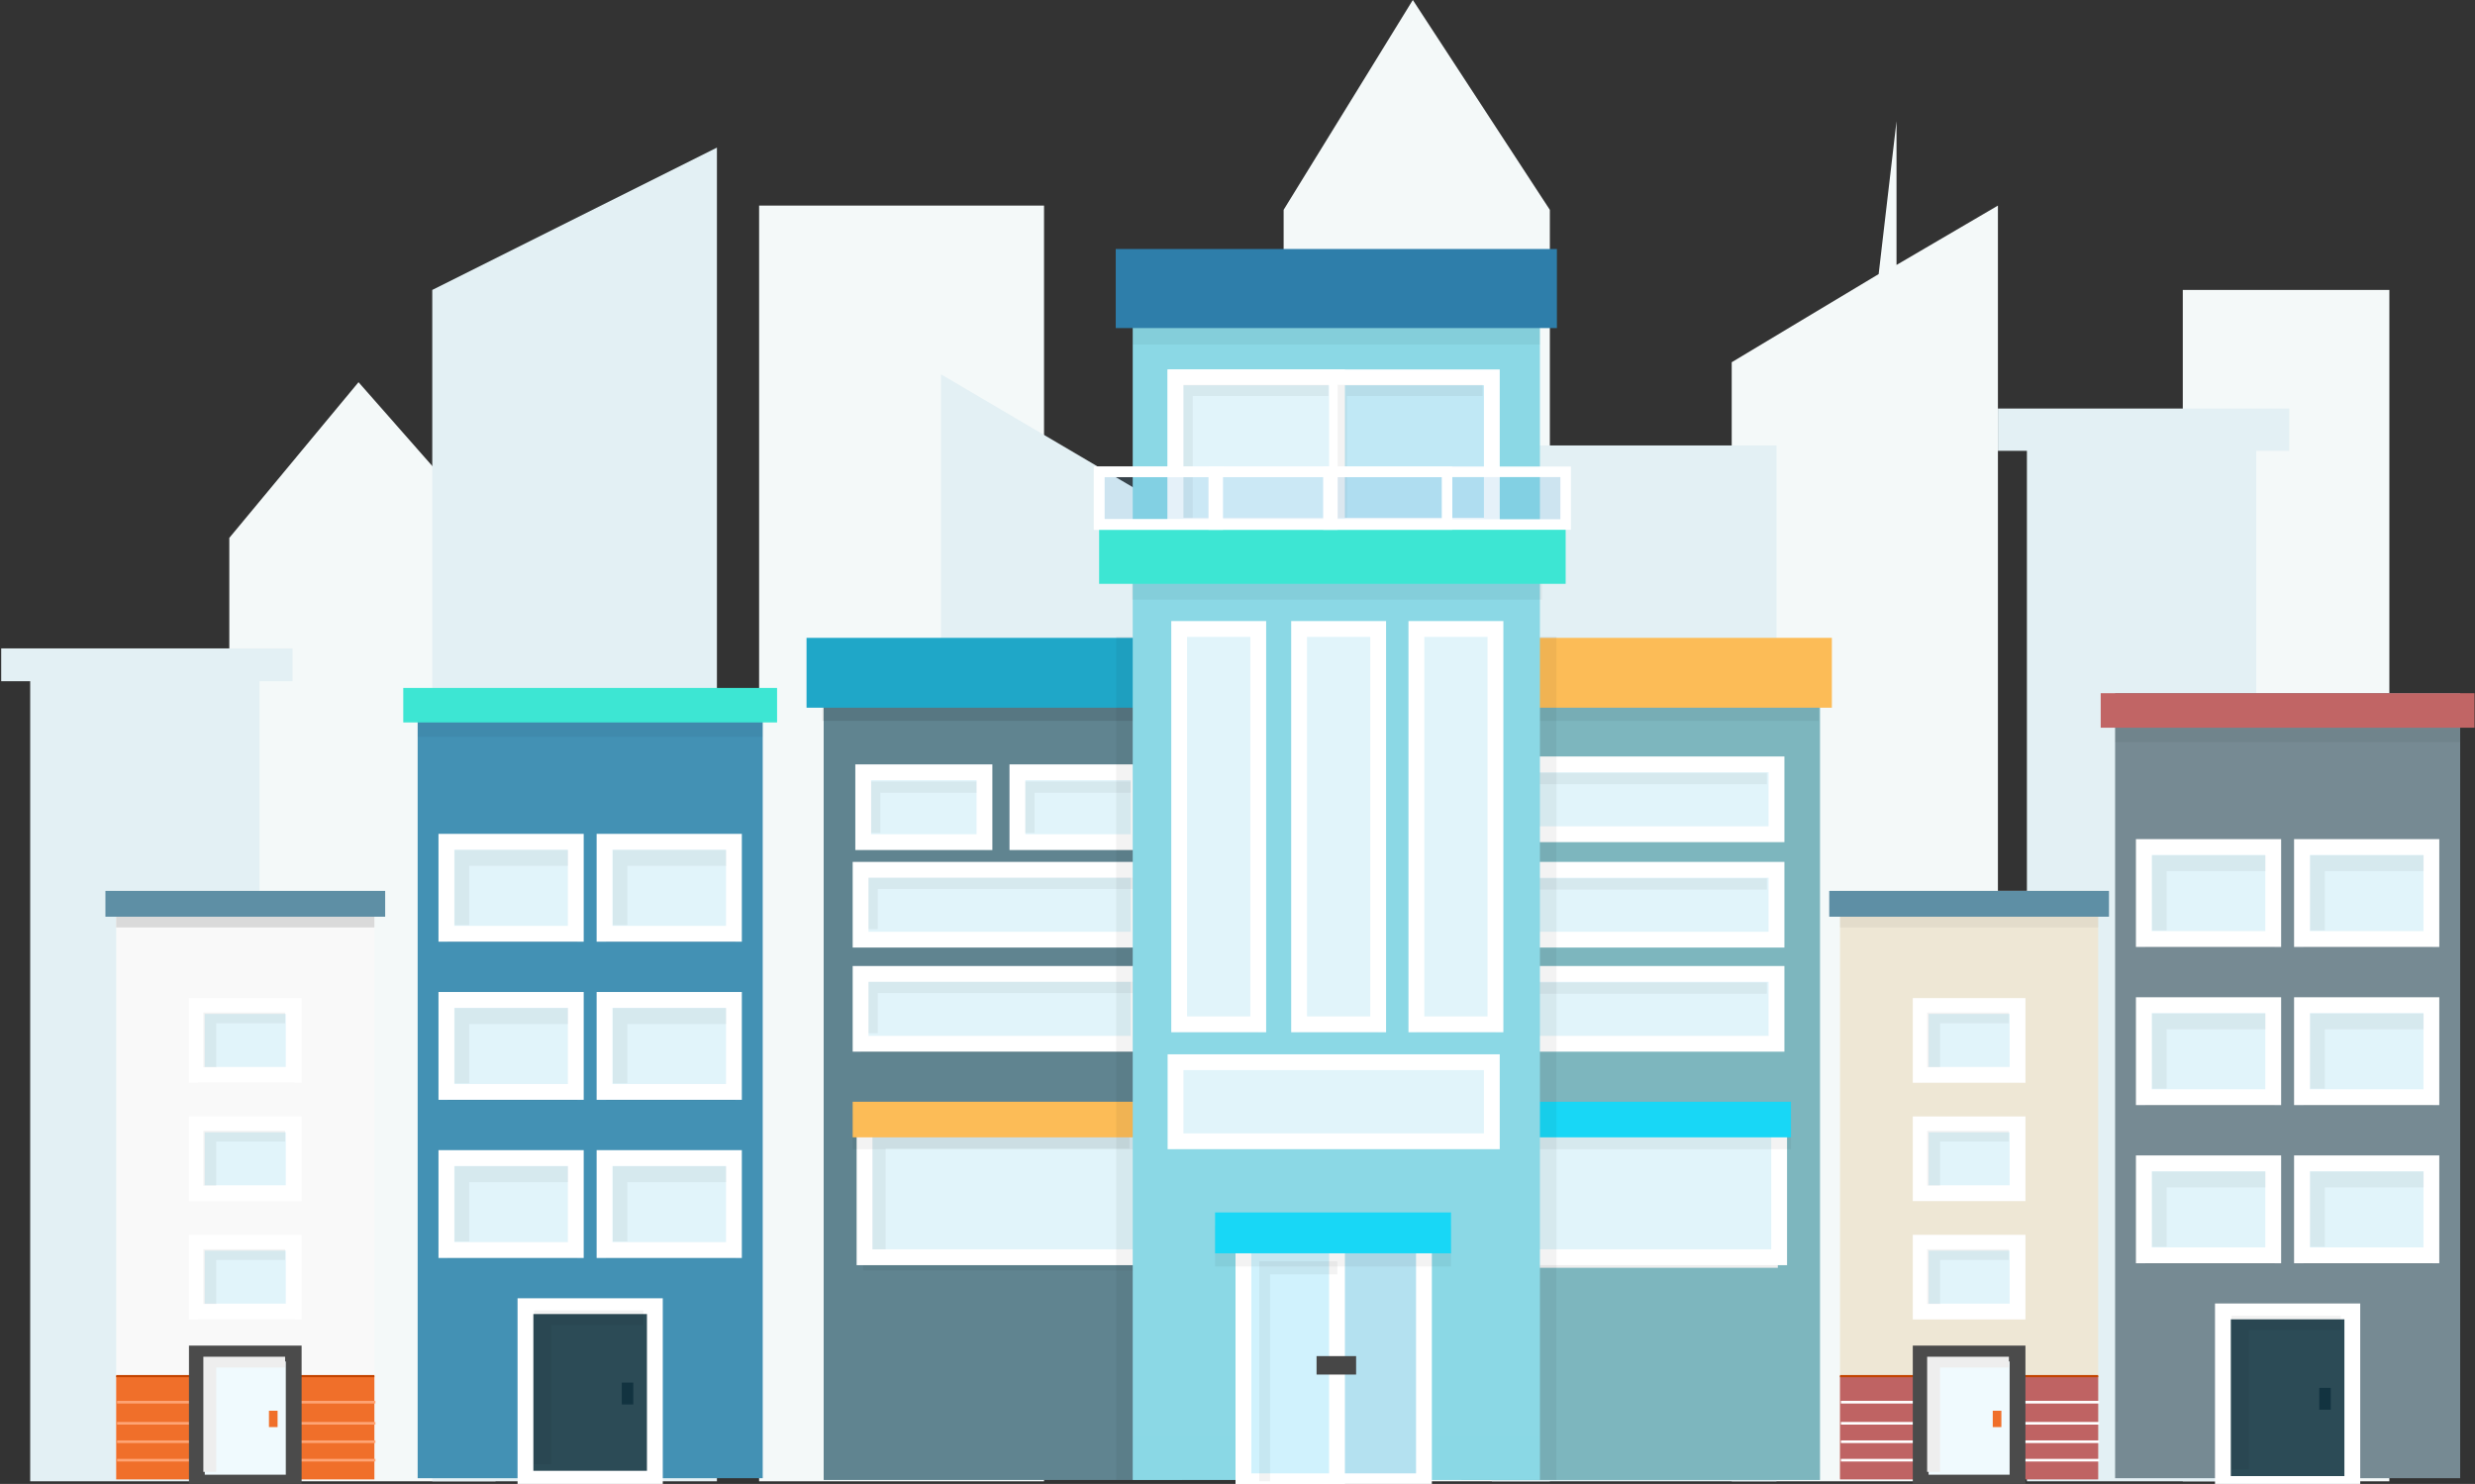 <svg xmlns="http://www.w3.org/2000/svg" xmlns:xlink="http://www.w3.org/1999/xlink" viewBox="0 0 939 563" version="1.1">
  <rect x="0" y="0" width="939" height="563" fill="#333333" stroke="none"/>
  <title>
    Group
  </title>
  <desc>
    Created with Sketch.
  </desc>
  <defs>
    <linearGradient x1="50" y1="0" x2="50" y2="100" id="linearGradient-1">
      <stop stop-color="#EEE7D5" offset="0"/>
      <stop stop-color="#E1D9C8" offset="100"/>
    </linearGradient>
    <rect id="path-2" x="694" y="338" width="106.13" height="9.8"/>
    <linearGradient x1="50" y1="0" x2="50" y2="97.9" id="linearGradient-3">
      <stop stop-color="#7DB6BE" offset="0"/>
      <stop stop-color="#68A5AD" offset="100"/>
    </linearGradient>
    <linearGradient x1="50" y1="0" x2="50" y2="100" id="linearGradient-4">
      <stop stop-color="#18D7F6" offset="0"/>
      <stop stop-color="#45BFFF" offset="100"/>
    </linearGradient>
    <linearGradient x1="50" y1="0" x2="50" y2="100" id="linearGradient-5">
      <stop stop-color="#608490" offset="0"/>
      <stop stop-color="#395B63" offset="100"/>
    </linearGradient>
    <linearGradient x1="50" y1="0" x2="50" y2="100" id="linearGradient-6">
      <stop stop-color="#8BD8E5" offset="0"/>
      <stop stop-color="#57C4D7" offset="100"/>
    </linearGradient>
    <linearGradient x1="50" y1="0" x2="50" y2="100" id="linearGradient-7">
      <stop stop-color="#768A93" offset="0"/>
      <stop stop-color="#44616E" offset="100"/>
    </linearGradient>
    <linearGradient x1="50" y1="0" x2="50" y2="100" id="linearGradient-8">
      <stop stop-color="#F9F9F9" offset="0"/>
      <stop stop-color="#E6E6E6" offset="100"/>
    </linearGradient>
    <rect id="path-9" x="40" y="338" width="106.13" height="9.8"/>
    <linearGradient x1="50" y1="0" x2="50" y2="100" id="linearGradient-10">
      <stop stop-color="#4391B4" offset="0"/>
      <stop stop-color="#2E6882" offset="100"/>
    </linearGradient>
  </defs>
  <g id="Page-1" stroke="none" stroke-width="1" fill="none" fill-rule="evenodd">
    <g id="Artboard-13" transform="translate(-303, -310)">
      <g id="Group" transform="translate(303, 310)">
        <path d="M657 137.43L712.75 103.98 719.53 46 719.53 100.52 758 78 758 562 657 562 657 137.43Z" id="Rectangle-673-Copy-10" fill="#F4F9F9"/>
        <path d="M288 78L396.1 78 396.1 562 288 562 288 78Z" id="Rectangle-673-Copy-12" fill="#F4F9F9"/>
        <path d="M828.14 110L906.51 110 906.51 562 828.14 562 828.14 110Z" id="Rectangle-673-Copy-25" fill="#F4F9F9"/>
        <path d="M357 193.2L444 142 444 559 357 559 357 193.2Z" id="Rectangle-673-Copy-11" fill="#E3F0F4" transform="translate(400.5, 350.5) scale(-1, 1) translate(-400.5, -350.5) "/>
        <path d="M770.54 171.04L758 171.04 758 155 868.54 155 868.54 171.04 857.54 171.04 857.54 562 770.54 562 770.54 171.04Z" id="Rectangle-673-Copy-24" fill="#E3F0F4" transform="translate(813.271, 358.5) scale(-1, 1) translate(-813.271, -358.5) "/>
        <path d="M487 79.61L536.02 0 588 79.61 588 562 487 562 487 79.61Z" id="Rectangle-673-Copy-9" fill="#F4F9F9"/>
        <path d="M87 204.07L136.02 145 188 204.07 188 562 87 562 87 204.07Z" id="Rectangle-673-Copy-22" fill="#F4F9F9"/>
        <path d="M566 169L674 169 674 562 566 562 566 169Z" id="Rectangle-673-Copy-7" fill="#E3F0F4"/>
        <path d="M164 110L272 56 272 562 164 562 164 110Z" id="Rectangle-673-Copy-23" fill="#E3F0F4"/>
        <path d="M13 258.45L0.46 258.45 0.46 246 111 246 111 258.45 100 258.45 100 562 13 562 13 258.45Z" id="Rectangle-673-Copy-26" fill="#E3F0F4" transform="translate(55.729, 404) scale(-1, 1) translate(-55.729, -404) "/>
        <rect id="Rectangle-371-Copy-31" fill="url(#linearGradient-1)" x="698.08" y="338" width="97.96" height="222.87"/>
        <rect id="Rectangle-371-Copy-23" fill-opacity="0.05" fill="#000000" x="698.08" y="347.8" width="97.96" height="4.08"/>
        <g id="Rectangle-371-Copy-24">
          <use fill="#5E8FA5" fill-rule="evenodd" xlink:href="#path-2"/>
          <use fill="none" xlink:href="#path-2"/>
        </g>
        <rect id="Rectangle-371-Copy-25" fill="#BF6363" x="698.08" y="522.09" width="97.96" height="39.19"/>
        <rect id="Rectangle-371-Copy-26" fill="#C34400" transform="translate(747.064, 522.09) scale(1, -1) translate(-747.064, -522.09) " x="698.08" y="521.68" width="97.96" height="0.82"/>
        <rect id="Rectangle-371-Copy-27" fill="#FFFFFF" transform="translate(747.434, 531.984) scale(1, -1) translate(-747.434, -531.984) " x="698.43" y="531.48" width="98" height="1"/>
        <rect id="Rectangle-371-Copy-28" fill="#FFFFFF" transform="translate(747.434, 539.984) scale(1, -1) translate(-747.434, -539.984) " x="698.43" y="539.48" width="98" height="1"/>
        <rect id="Rectangle-371-Copy-29" fill="#FFFFFF" transform="translate(747.434, 546.984) scale(1, -1) translate(-747.434, -546.984) " x="698.43" y="546.48" width="98" height="1"/>
        <rect id="Rectangle-371-Copy-30" fill="#FFFFFF" transform="translate(747.434, 553.984) scale(1, -1) translate(-747.434, -553.984) " x="698.43" y="553.48" width="98" height="1"/>
        <rect id="Rectangle-372-Copy-58" fill-opacity="0.05" fill="#000000" x="729.1" y="384.53" width="36.74" height="26.12"/>
        <rect id="Rectangle-372-Copy-59" stroke="#FFFFFF" stroke-width="6" fill="#E1F4FA" x="728.7" y="381.68" width="36.74" height="26.12"/>
        <path d="M731.15 384.13L762.17 384.13 762.17 388.21 736.04 388.21 736.04 404.94 731.15 404.94 731.15 384.13Z" id="Rectangle-372-Copy-67" fill-opacity="0.05" fill="#000000"/>
        <rect id="Rectangle-372-Copy-68" fill-opacity="0.05" fill="#000000" x="729.1" y="429.43" width="36.74" height="26.12"/>
        <rect id="Rectangle-372-Copy-69" stroke="#FFFFFF" stroke-width="6" fill="#E1F4FA" x="728.7" y="426.58" width="36.74" height="26.12"/>
        <path d="M731.15 429.03L762.17 429.03 762.17 433.11 736.04 433.11 736.04 449.84 731.15 449.84 731.15 429.03Z" id="Rectangle-372-Copy-70" fill-opacity="0.05" fill="#000000"/>
        <rect id="Rectangle-372-Copy-71" fill-opacity="0.05" fill="#000000" x="729.1" y="474.33" width="36.74" height="26.12"/>
        <rect id="Rectangle-372-Copy-72" stroke="#FFFFFF" stroke-width="6" fill="#E1F4FA" x="728.7" y="471.48" width="36.74" height="26.12"/>
        <rect id="Rectangle-372-Copy-73" stroke="#4B4B4B" stroke-width="6" fill="#F0FAFE" x="728.7" y="513.52" width="36.74" height="48.98"/>
        <path d="M731.15 473.93L762.17 473.93 762.17 478.01 736.04 478.01 736.04 494.74 731.15 494.74 731.15 473.93Z" id="Rectangle-372-Copy-74" fill-opacity="0.05" fill="#000000"/>
        <path d="M731.15 514.74L762.17 514.74 762.17 518.83 736.04 518.83 736.04 558.42 731.15 558.42 731.15 514.74Z" id="Rectangle-372-Copy-75" fill="#EEEEEE"/>
        <rect id="Rectangle-372-Copy-76" fill="#F06F2A" x="756.04" y="535.23" width="3.27" height="6.2"/>
        <rect id="Rectangle-371-Copy-20" fill="url(#linearGradient-3)" x="554.5" y="260.5" width="136" height="301"/>
        <rect id="Rectangle-372-Copy-46" fill-opacity="0.05" fill="#000000" x="568.5" y="331.5" width="105.5" height="26.5"/>
        <rect id="Rectangle-372-Copy-47" fill-opacity="0.05" fill="#000000" x="568.5" y="371" width="105.5" height="26.5"/>
        <rect id="Rectangle-372-Copy-48" stroke="#FFFFFF" stroke-width="6" fill="#E1F4FA" x="568.5" y="330" width="105.5" height="26.5"/>
        <rect id="Rectangle-372-Copy-90" fill-opacity="0.05" fill="#000000" x="568.5" y="291.5" width="105.5" height="26.5"/>
        <rect id="Rectangle-372-Copy-88" stroke="#FFFFFF" stroke-width="6" fill="#E1F4FA" x="568.5" y="290" width="105.5" height="26.5"/>
        <path d="M567.85 293.25L670.35 293.25 670.35 297.5 571.35 297.5 571.35 312.75 567.85 312.75 567.85 293.25Z" id="Rectangle-372-Copy-101" fill-opacity="0.05" fill="#000000"/>
        <path d="M567.85 333.25L670.35 333.25 670.35 337.5 571.35 337.5 571.35 352.75 567.85 352.75 567.85 333.25Z" id="Rectangle-372-Copy-102" fill-opacity="0.05" fill="#000000"/>
        <rect id="Rectangle-372-Copy-50" fill="#EEEEEE" x="569.5" y="431.5" width="105" height="49.5"/>
        <rect id="Rectangle-372-Copy-52" stroke="#FFFFFF" stroke-width="6" fill="#E1F4FA" x="570" y="427.5" width="105" height="49.5"/>
        <rect id="Rectangle-372-Copy-53" stroke="#FFFFFF" stroke-width="6" fill="#E1F4FA" x="568.5" y="369.5" width="105.5" height="26.5"/>
        <rect id="Rectangle-371-Copy-16" fill-opacity="0.05" fill="#000000" x="554" y="268" width="136" height="5.5"/>
        <path d="M567.85 372.75L670.35 372.75 670.35 377 571.35 377 571.35 392.25 567.85 392.25 567.85 372.75Z" id="Rectangle-372-Copy-103" fill-opacity="0.05" fill="#000000"/>
        <rect id="Rectangle-371-Copy-19" fill="#FCBC57" x="548" y="242" width="147" height="26.5"/>
        <rect id="Rectangle-484-Copy-13" fill-opacity="0.05" fill="#000000" x="565.5" y="422.5" width="114" height="13.5"/>
        <rect id="Rectangle-484-Copy-14" fill="url(#linearGradient-4)" x="565.5" y="418" width="114" height="13.5"/>
        <rect id="Rectangle-371-Copy-20" fill="url(#linearGradient-5)" x="312.5" y="260.5" width="136" height="301"/>
        <rect id="Rectangle-372-Copy-46" fill-opacity="0.05" fill="#000000" x="326.5" y="333" width="105.5" height="26.5"/>
        <rect id="Rectangle-372-Copy-47" fill-opacity="0.05" fill="#000000" x="326.5" y="373" width="105.5" height="26.5"/>
        <rect id="Rectangle-372-Copy-48" stroke="#FFFFFF" stroke-width="6" fill="#E1F4FA" x="326.5" y="330" width="105.5" height="26.5"/>
        <path d="M329.5 333L432 333 432 337.25 333 337.25 333 352.5 329.5 352.5 329.5 333Z" id="Rectangle-372-Copy-98" fill-opacity="0.05" fill="#000000"/>
        <rect id="Rectangle-372-Copy-50" fill-opacity="0.05" fill="#000000" x="327.5" y="432.5" width="105" height="49.5"/>
        <rect id="Rectangle-372-Copy-52" stroke="#FFFFFF" stroke-width="6" fill="#E1F4FA" x="328" y="427.5" width="105" height="49.5"/>
        <path d="M331 429L428.5 429 428.5 435.75 336 435.75 336 474 331 474 331 429Z" id="Rectangle-372-Copy-96" fill-opacity="0.05" fill="#000000"/>
        <rect id="Rectangle-372-Copy-53" stroke="#FFFFFF" stroke-width="6" fill="#E1F4FA" x="326.5" y="369.5" width="105.5" height="26.5"/>
        <path d="M329.5 372.5L432 372.5 432 376.75 333 376.75 333 392 329.5 392 329.5 372.5Z" id="Rectangle-372-Copy-97" fill-opacity="0.05" fill="#000000"/>
        <rect id="Rectangle-372-Copy-60" fill-opacity="0.05" fill="#000000" x="327.5" y="296" width="46" height="26.5"/>
        <rect id="Rectangle-372-Copy-61" fill-opacity="0.05" fill="#000000" x="385.5" y="296" width="46" height="26.5"/>
        <rect id="Rectangle-372-Copy-62" stroke="#FFFFFF" stroke-width="6" fill="#E1F4FA" x="327.5" y="293" width="46" height="26.5"/>
        <rect id="Rectangle-372-Copy-65" stroke="#FFFFFF" stroke-width="6" fill="#E1F4FA" x="386" y="293" width="46" height="26.5"/>
        <rect id="Rectangle-371-Copy-16" fill-opacity="0.1" fill="#000000" x="312" y="268" width="136" height="5.5"/>
        <rect id="Rectangle-371-Copy-19" fill="#1FA7C8" x="306" y="242" width="147" height="26.5"/>
        <rect id="Rectangle-484-Copy-13" fill-opacity="0.05" fill="#000000" x="323.5" y="422.5" width="114" height="13.5"/>
        <path d="M330.5 296.5L370.5 296.5 370.5 300.75 334 300.75 334 316 330.5 316 330.5 296.5Z" id="Rectangle-372-Copy-99" fill-opacity="0.05" fill="#000000"/>
        <path d="M389 296.5L429 296.5 429 300.75 392.5 300.75 392.5 316 389 316 389 296.5Z" id="Rectangle-372-Copy-100" fill-opacity="0.05" fill="#000000"/>
        <rect id="Rectangle-484-Copy-14" fill="#FCBC57" x="323.5" y="418" width="114" height="13.5"/>
        <rect id="Rectangle-603" fill-opacity="0.05" fill="#000000" x="423.5" y="241.5" width="167" height="320"/>
        <rect id="Rectangle-371-Copy-18" fill="url(#linearGradient-6)" x="429.75" y="121.25" width="154.49" height="440.25"/>
        <rect id="Rectangle-372-Copy-36" fill-opacity="0.05" fill="#000000" x="445.99" y="406" width="120" height="30"/>
        <rect id="Rectangle-372-Copy-43" fill="#EEEEEE" x="445.99" y="146.92" width="120" height="56.25"/>
        <rect id="Rectangle-372-Copy-39" stroke="#FFFFFF" stroke-width="6" fill="#C0E8F5" x="445.99" y="143.17" width="120" height="56.25"/>
        <rect id="Rectangle-372-Copy-44" stroke="#FFFFFF" stroke-width="6" fill="#E1F4FA" x="445.99" y="143.17" width="61.26" height="56.25"/>
        <rect id="Rectangle-372-Copy-28" stroke="#FFFFFF" stroke-width="6" fill="#E1F4FA" x="445.99" y="403" width="120" height="30"/>
        <rect id="Rectangle-372-Copy-37" stroke="#FFFFFF" stroke-width="6" fill="#B4E1F0" x="471.75" y="472.5" width="68.49" height="89.5"/>
        <rect id="Rectangle-372-Copy-38" stroke="#FFFFFF" stroke-width="6" fill="#D0F2FD" x="471.75" y="472.5" width="35.5" height="89.5"/>
        <path d="M477.75 562L477.75 478.5 507.37 478.5 507.37 483.5 481.87 483.5 481.87 562 477.75 562Z" id="Rectangle-372-Copy-41" fill-opacity="0.05" fill="#000000"/>
        <path d="M2425075420 354135837L2425075420 354135688 2425075450 354135688C2425075450 354135688 2425075450 354135837 2425075450 354135837L2425075420 354135837Z" id="Rectangle-372-Copy-33" fill="#EEEEEE"/>
        <path d="M447.37 391.63L447.37 241.63 477.37 241.63 477.37 391.63 447.37 391.63 447.37 391.63Z" id="Rectangle-372-Copy-89" fill-opacity="0.05" fill="#000000"/>
        <path d="M447.37 388.63L447.37 238.63 477.37 238.63 477.37 388.63 447.37 388.63 447.37 388.63Z" id="Rectangle-372-Copy-29" stroke="#FFFFFF" stroke-width="6" fill="#E1F4FA"/>
        <path d="M2425075470 354135835L2425075470 354135686 2425075500 354135686C2425075500 354135686 2425075500 354135835 2425075500 354135835L2425075470 354135835Z" id="Rectangle-372-Copy-34" fill="#EEEEEE"/>
        <path d="M492.87 391.63L492.87 241.63 522.87 241.63 522.87 391.63 492.87 391.63 492.87 391.63Z" id="Rectangle-372-Copy-81" fill-opacity="0.05" fill="#000000"/>
        <path d="M537.37 391.63L537.37 241.63 567.37 241.63 567.37 391.63 537.37 391.63 537.37 391.63Z" id="Rectangle-372-Copy-82" fill-opacity="0.05" fill="#000000"/>
        <path d="M492.87 388.63L492.87 238.63 522.87 238.63 522.87 388.63 492.87 388.63 492.87 388.63Z" id="Rectangle-372-Copy-31" stroke="#FFFFFF" stroke-width="6" fill="#E1F4FA"/>
        <path d="M2425075510 354135835L2425075510 354135686 2425075540 354135686C2425075540 354135686 2425075540 354135835 2425075540 354135835L2425075510 354135835Z" id="Rectangle-372-Copy-80" fill="#EEEEEE"/>
        <path d="M537.37 388.63L537.37 238.63 567.37 238.63 567.37 388.63 537.37 388.63 537.37 388.63Z" id="Rectangle-372-Copy-35" stroke="#FFFFFF" stroke-width="6" fill="#E1F4FA"/>
        <rect id="Rectangle-371-Copy-14" fill-opacity="0.05" fill="#000000" x="429.75" y="124.26" width="154.49" height="6.44"/>
        <rect id="Rectangle-371-Copy-13" fill="#2E7EAA" x="423.31" y="94.47" width="167.37" height="30"/>
        <rect id="Rectangle-389-Copy" fill="#474747" x="499.5" y="514.5" width="15" height="7"/>
        <rect id="Rectangle-484-Copy" fill-opacity="0.05" fill="#000000" x="461" y="465" width="89.5" height="15.5"/>
        <rect id="Rectangle-484" fill="url(#linearGradient-4)" x="461" y="460" width="89.5" height="15.5"/>
        <rect id="Rectangle-484-Copy-12" fill-opacity="0.05" fill="#000000" x="429.5" y="205" width="155.5" height="22.5"/>
        <rect id="Rectangle-484-Copy-2" fill="#3DE6D3" x="417" y="199" width="177" height="22.5"/>
        <path d="M449 146L504 146 504 150.25 452.5 150.25 452.5 196.5 449 196.5 449 146Z" id="Rectangle-372-Copy-109" fill-opacity="0.05" fill="#000000"/>
        <path d="M507.5 146L562.5 146 562.5 150.25 511 150.25 511 196.5 507.5 196.5 507.5 146Z" id="Rectangle-372-Copy-110" fill-opacity="0.05" fill="#000000"/>
        <rect id="Rectangle-484-Copy-3" stroke="#FFFFFF" stroke-width="4" fill-opacity="0.15" fill="#55A6D6" transform="translate(505.5, 189) scale(1, -1) translate(-505.5, -189) " x="417" y="179" width="177" height="20"/>
        <rect id="Rectangle-484-Copy-4" stroke="#FFFFFF" stroke-width="4" transform="translate(439.5, 189) scale(1, -1) translate(-439.5, -189) " x="417" y="179" width="45" height="20"/>
        <rect id="Rectangle-484-Copy-5" stroke="#FFFFFF" stroke-width="4" transform="translate(483, 189) scale(1, -1) translate(-483, -189) " x="460.5" y="179" width="45" height="20"/>
        <rect id="Rectangle-484-Copy-6" stroke="#FFFFFF" stroke-width="4" transform="translate(526.5, 189) scale(1, -1) translate(-526.5, -189) " x="504" y="179" width="45" height="20"/>
        <rect id="Rectangle-371-Copy-31" fill="url(#linearGradient-7)" x="802.46" y="263" width="130.91" height="297.82"/>
        <rect id="Rectangle-371-Copy-23" fill-opacity="0.05" fill="#000000" x="802.46" y="276.09" width="130.91" height="5.46"/>
        <rect id="Rectangle-371-Copy-24" fill="#C16565" x="797" y="263" width="141.82" height="13.09"/>
        <rect id="Rectangle-372-Copy-58" fill-opacity="0.05" fill="#000000" x="813.91" y="324.68" width="49.09" height="34.91"/>
        <rect id="Rectangle-372-Copy-59" stroke="#FFFFFF" stroke-width="6" fill="#E1F4FA" x="813.36" y="321.36" width="49.09" height="34.91"/>
        <path d="M816.5 324.5L859.5 324.5 859.5 330.5 822 330.5 822 353 816.5 353 816.5 324.5Z" id="Rectangle-372-Copy-77" fill-opacity="0.05" fill="#000000"/>
        <rect id="Rectangle-372-Copy-68" fill-opacity="0.05" fill="#000000" x="813.91" y="384.68" width="49.09" height="34.91"/>
        <rect id="Rectangle-372-Copy-69" stroke="#FFFFFF" stroke-width="6" fill="#E1F4FA" x="813.36" y="381.36" width="49.09" height="34.91"/>
        <rect id="Rectangle-372-Copy-71" fill-opacity="0.05" fill="#000000" x="813.91" y="444.68" width="49.09" height="34.91"/>
        <rect id="Rectangle-372-Copy-72" stroke="#FFFFFF" stroke-width="6" fill="#E1F4FA" x="813.36" y="441.36" width="49.09" height="34.91"/>
        <rect id="Rectangle-372-Copy-91" fill-opacity="0.05" fill="#000000" x="873.91" y="324.68" width="49.09" height="34.91"/>
        <rect id="Rectangle-372-Copy-83" stroke="#FFFFFF" stroke-width="6" fill="#E1F4FA" x="873.36" y="321.36" width="49.09" height="34.91"/>
        <rect id="Rectangle-372-Copy-84" fill-opacity="0.05" fill="#000000" x="873.91" y="384.68" width="49.09" height="34.91"/>
        <rect id="Rectangle-372-Copy-85" stroke="#FFFFFF" stroke-width="6" fill="#E1F4FA" x="873.36" y="381.36" width="49.09" height="34.91"/>
        <rect id="Rectangle-372-Copy-86" fill-opacity="0.05" fill="#000000" x="873.91" y="444.68" width="49.09" height="34.91"/>
        <rect id="Rectangle-372-Copy-87" stroke="#FFFFFF" stroke-width="6" fill="#E1F4FA" x="873.36" y="441.36" width="49.09" height="34.91"/>
        <rect id="Rectangle-372-Copy-73" stroke="#FFFFFF" stroke-width="6" fill="#2C4B56" x="843.36" y="497.55" width="49.09" height="65.46"/>
        <path d="M846.64 499.18L888.09 499.18 888.09 504.64 853.18 504.64 853.18 557.54 846.64 557.54 846.64 499.18Z" id="Rectangle-372-Copy-75" fill-opacity="0.05" fill="#000000"/>
        <rect id="Rectangle-372-Copy-76" fill="#123340" x="879.91" y="526.56" width="4.36" height="8.29"/>
        <path d="M876.5 324.5L919.5 324.5 919.5 330.5 882 330.5 882 353 876.5 353 876.5 324.5Z" id="Rectangle-372-Copy-78" fill-opacity="0.05" fill="#000000"/>
        <path d="M816.5 384.5L859.5 384.5 859.5 390.5 822 390.5 822 413 816.5 413 816.5 384.5Z" id="Rectangle-372-Copy-93" fill-opacity="0.05" fill="#000000"/>
        <path d="M876.5 384.5L919.5 384.5 919.5 390.5 882 390.5 882 413 876.5 413 876.5 384.5Z" id="Rectangle-372-Copy-92" fill-opacity="0.05" fill="#000000"/>
        <path d="M816.5 444.5L859.5 444.5 859.5 450.5 822 450.5 822 473 816.5 473 816.5 444.5Z" id="Rectangle-372-Copy-95" fill-opacity="0.05" fill="#000000"/>
        <path d="M876.5 444.5L919.5 444.5 919.5 450.5 882 450.5 882 473 876.5 473 876.5 444.5Z" id="Rectangle-372-Copy-94" fill-opacity="0.05" fill="#000000"/>
        <rect id="Rectangle-371-Copy-31" fill="url(#linearGradient-8)" x="44.08" y="338" width="97.96" height="222.87"/>
        <rect id="Rectangle-371-Copy-23" fill="#DADADA" x="44.08" y="347.8" width="97.96" height="4.08"/>
        <g id="Rectangle-371-Copy-24">
          <use fill="#5E8FA5" fill-rule="evenodd" xlink:href="#path-9"/>
          <use fill="none" xlink:href="#path-9"/>
        </g>
        <rect id="Rectangle-371-Copy-25" fill="#F06F2A" x="44.08" y="522.09" width="97.96" height="39.19"/>
        <rect id="Rectangle-371-Copy-26" fill="#C34400" transform="translate(93.064, 522.09) scale(1, -1) translate(-93.064, -522.09) " x="44.08" y="521.68" width="97.96" height="0.82"/>
        <rect id="Rectangle-371-Copy-27" fill="#FEA474" transform="translate(93.434, 531.984) scale(1, -1) translate(-93.434, -531.984) " x="44.43" y="531.48" width="98" height="1"/>
        <rect id="Rectangle-371-Copy-28" fill="#FEA474" transform="translate(93.434, 539.984) scale(1, -1) translate(-93.434, -539.984) " x="44.43" y="539.48" width="98" height="1"/>
        <rect id="Rectangle-371-Copy-29" fill="#FEA474" transform="translate(93.434, 546.984) scale(1, -1) translate(-93.434, -546.984) " x="44.43" y="546.48" width="98" height="1"/>
        <rect id="Rectangle-371-Copy-30" fill="#FEA474" transform="translate(93.434, 553.984) scale(1, -1) translate(-93.434, -553.984) " x="44.43" y="553.48" width="98" height="1"/>
        <rect id="Rectangle-372-Copy-58" fill="#E2E2E2" x="75.1" y="384.53" width="36.74" height="26.12"/>
        <rect id="Rectangle-372-Copy-59" stroke="#FFFFFF" stroke-width="6" fill="#E1F4FA" x="74.69" y="381.68" width="36.74" height="26.12"/>
        <path d="M77.15 384.13L108.17 384.13 108.17 388.21 82.04 388.21 82.04 404.94 77.15 404.94 77.15 384.13Z" id="Rectangle-372-Copy-67" fill-opacity="0.05" fill="#000000"/>
        <rect id="Rectangle-372-Copy-68" fill="#E2E2E2" x="75.1" y="429.43" width="36.74" height="26.12"/>
        <rect id="Rectangle-372-Copy-69" stroke="#FFFFFF" stroke-width="6" fill="#E1F4FA" x="74.69" y="426.58" width="36.74" height="26.12"/>
        <path d="M77.15 429.03L108.17 429.03 108.17 433.11 82.04 433.11 82.04 449.84 77.15 449.84 77.15 429.03Z" id="Rectangle-372-Copy-70" fill-opacity="0.05" fill="#000000"/>
        <rect id="Rectangle-372-Copy-71" fill="#E2E2E2" x="75.1" y="474.33" width="36.74" height="26.12"/>
        <rect id="Rectangle-372-Copy-72" stroke="#FFFFFF" stroke-width="6" fill="#E1F4FA" x="74.69" y="471.48" width="36.74" height="26.12"/>
        <rect id="Rectangle-372-Copy-73" stroke="#4B4B4B" stroke-width="6" fill="#F0FAFE" x="74.69" y="513.52" width="36.74" height="48.98"/>
        <path d="M77.15 473.93L108.17 473.93 108.17 478.01 82.04 478.01 82.04 494.74 77.15 494.74 77.15 473.93Z" id="Rectangle-372-Copy-74" fill-opacity="0.05" fill="#000000"/>
        <path d="M77.15 514.74L108.17 514.74 108.17 518.83 82.04 518.83 82.04 558.42 77.15 558.42 77.15 514.74Z" id="Rectangle-372-Copy-75" fill="#EEEEEE"/>
        <rect id="Rectangle-372-Copy-76" fill="#F06F2A" x="102.04" y="535.23" width="3.27" height="6.2"/>
        <rect id="Rectangle-371-Copy-31" fill="url(#linearGradient-10)" x="158.46" y="263" width="130.91" height="297.82"/>
        <rect id="Rectangle-371-Copy-23" fill-opacity="0.05" fill="#000000" x="158.46" y="274.09" width="130.91" height="5.46"/>
        <rect id="Rectangle-371-Copy-24" fill="#3DE6D3" x="153" y="261" width="141.82" height="13.09"/>
        <rect id="Rectangle-372-Copy-58" fill-opacity="0.05" fill="#000000" x="169.91" y="322.68" width="49.09" height="34.91"/>
        <rect id="Rectangle-372-Copy-59" stroke="#FFFFFF" stroke-width="6" fill="#E1F4FA" x="169.36" y="319.36" width="49.09" height="34.91"/>
        <path d="M172.5 322.5L215.5 322.5 215.5 328.5 178 328.5 178 351 172.5 351 172.5 322.5Z" id="Rectangle-372-Copy-77" fill-opacity="0.05" fill="#000000"/>
        <rect id="Rectangle-372-Copy-68" fill-opacity="0.05" fill="#000000" x="169.91" y="382.68" width="49.09" height="34.91"/>
        <rect id="Rectangle-372-Copy-69" stroke="#FFFFFF" stroke-width="6" fill="#E1F4FA" x="169.36" y="379.36" width="49.09" height="34.91"/>
        <rect id="Rectangle-372-Copy-71" fill-opacity="0.05" fill="#000000" x="169.91" y="442.68" width="49.09" height="34.91"/>
        <rect id="Rectangle-372-Copy-72" stroke="#FFFFFF" stroke-width="6" fill="#E1F4FA" x="169.36" y="439.36" width="49.09" height="34.91"/>
        <rect id="Rectangle-372-Copy-91" fill-opacity="0.05" fill="#000000" x="229.91" y="322.68" width="49.09" height="34.91"/>
        <rect id="Rectangle-372-Copy-83" stroke="#FFFFFF" stroke-width="6" fill="#E1F4FA" x="229.36" y="319.36" width="49.09" height="34.91"/>
        <rect id="Rectangle-372-Copy-84" fill-opacity="0.05" fill="#000000" x="229.91" y="382.68" width="49.09" height="34.91"/>
        <rect id="Rectangle-372-Copy-85" stroke="#FFFFFF" stroke-width="6" fill="#E1F4FA" x="229.36" y="379.36" width="49.09" height="34.91"/>
        <rect id="Rectangle-372-Copy-86" fill-opacity="0.05" fill="#000000" x="229.91" y="442.68" width="49.09" height="34.91"/>
        <rect id="Rectangle-372-Copy-87" stroke="#FFFFFF" stroke-width="6" fill="#E1F4FA" x="229.36" y="439.36" width="49.09" height="34.91"/>
        <rect id="Rectangle-372-Copy-73" stroke="#FFFFFF" stroke-width="6" fill="#2C4B56" x="199.36" y="495.55" width="49.09" height="65.46"/>
        <path d="M202.64 497.18L244.09 497.18 244.09 502.64 209.18 502.64 209.18 555.54 202.64 555.54 202.64 497.18Z" id="Rectangle-372-Copy-75" fill-opacity="0.05" fill="#000000"/>
        <rect id="Rectangle-372-Copy-76" fill="#123340" x="235.91" y="524.56" width="4.36" height="8.29"/>
        <path d="M232.5 322.5L275.5 322.5 275.5 328.5 238 328.5 238 351 232.5 351 232.5 322.5Z" id="Rectangle-372-Copy-78" fill-opacity="0.05" fill="#000000"/>
        <path d="M172.5 382.5L215.5 382.5 215.5 388.5 178 388.5 178 411 172.5 411 172.5 382.5Z" id="Rectangle-372-Copy-93" fill-opacity="0.05" fill="#000000"/>
        <path d="M232.5 382.5L275.5 382.5 275.5 388.5 238 388.5 238 411 232.5 411 232.5 382.5Z" id="Rectangle-372-Copy-92" fill-opacity="0.05" fill="#000000"/>
        <path d="M172.5 442.5L215.5 442.5 215.5 448.5 178 448.5 178 471 172.5 471 172.5 442.5Z" id="Rectangle-372-Copy-95" fill-opacity="0.05" fill="#000000"/>
        <path d="M232.5 442.5L275.5 442.5 275.5 448.5 238 448.5 238 471 232.5 471 232.5 442.5Z" id="Rectangle-372-Copy-94" fill-opacity="0.05" fill="#000000"/>
      </g>
    </g>
  </g>
</svg>
